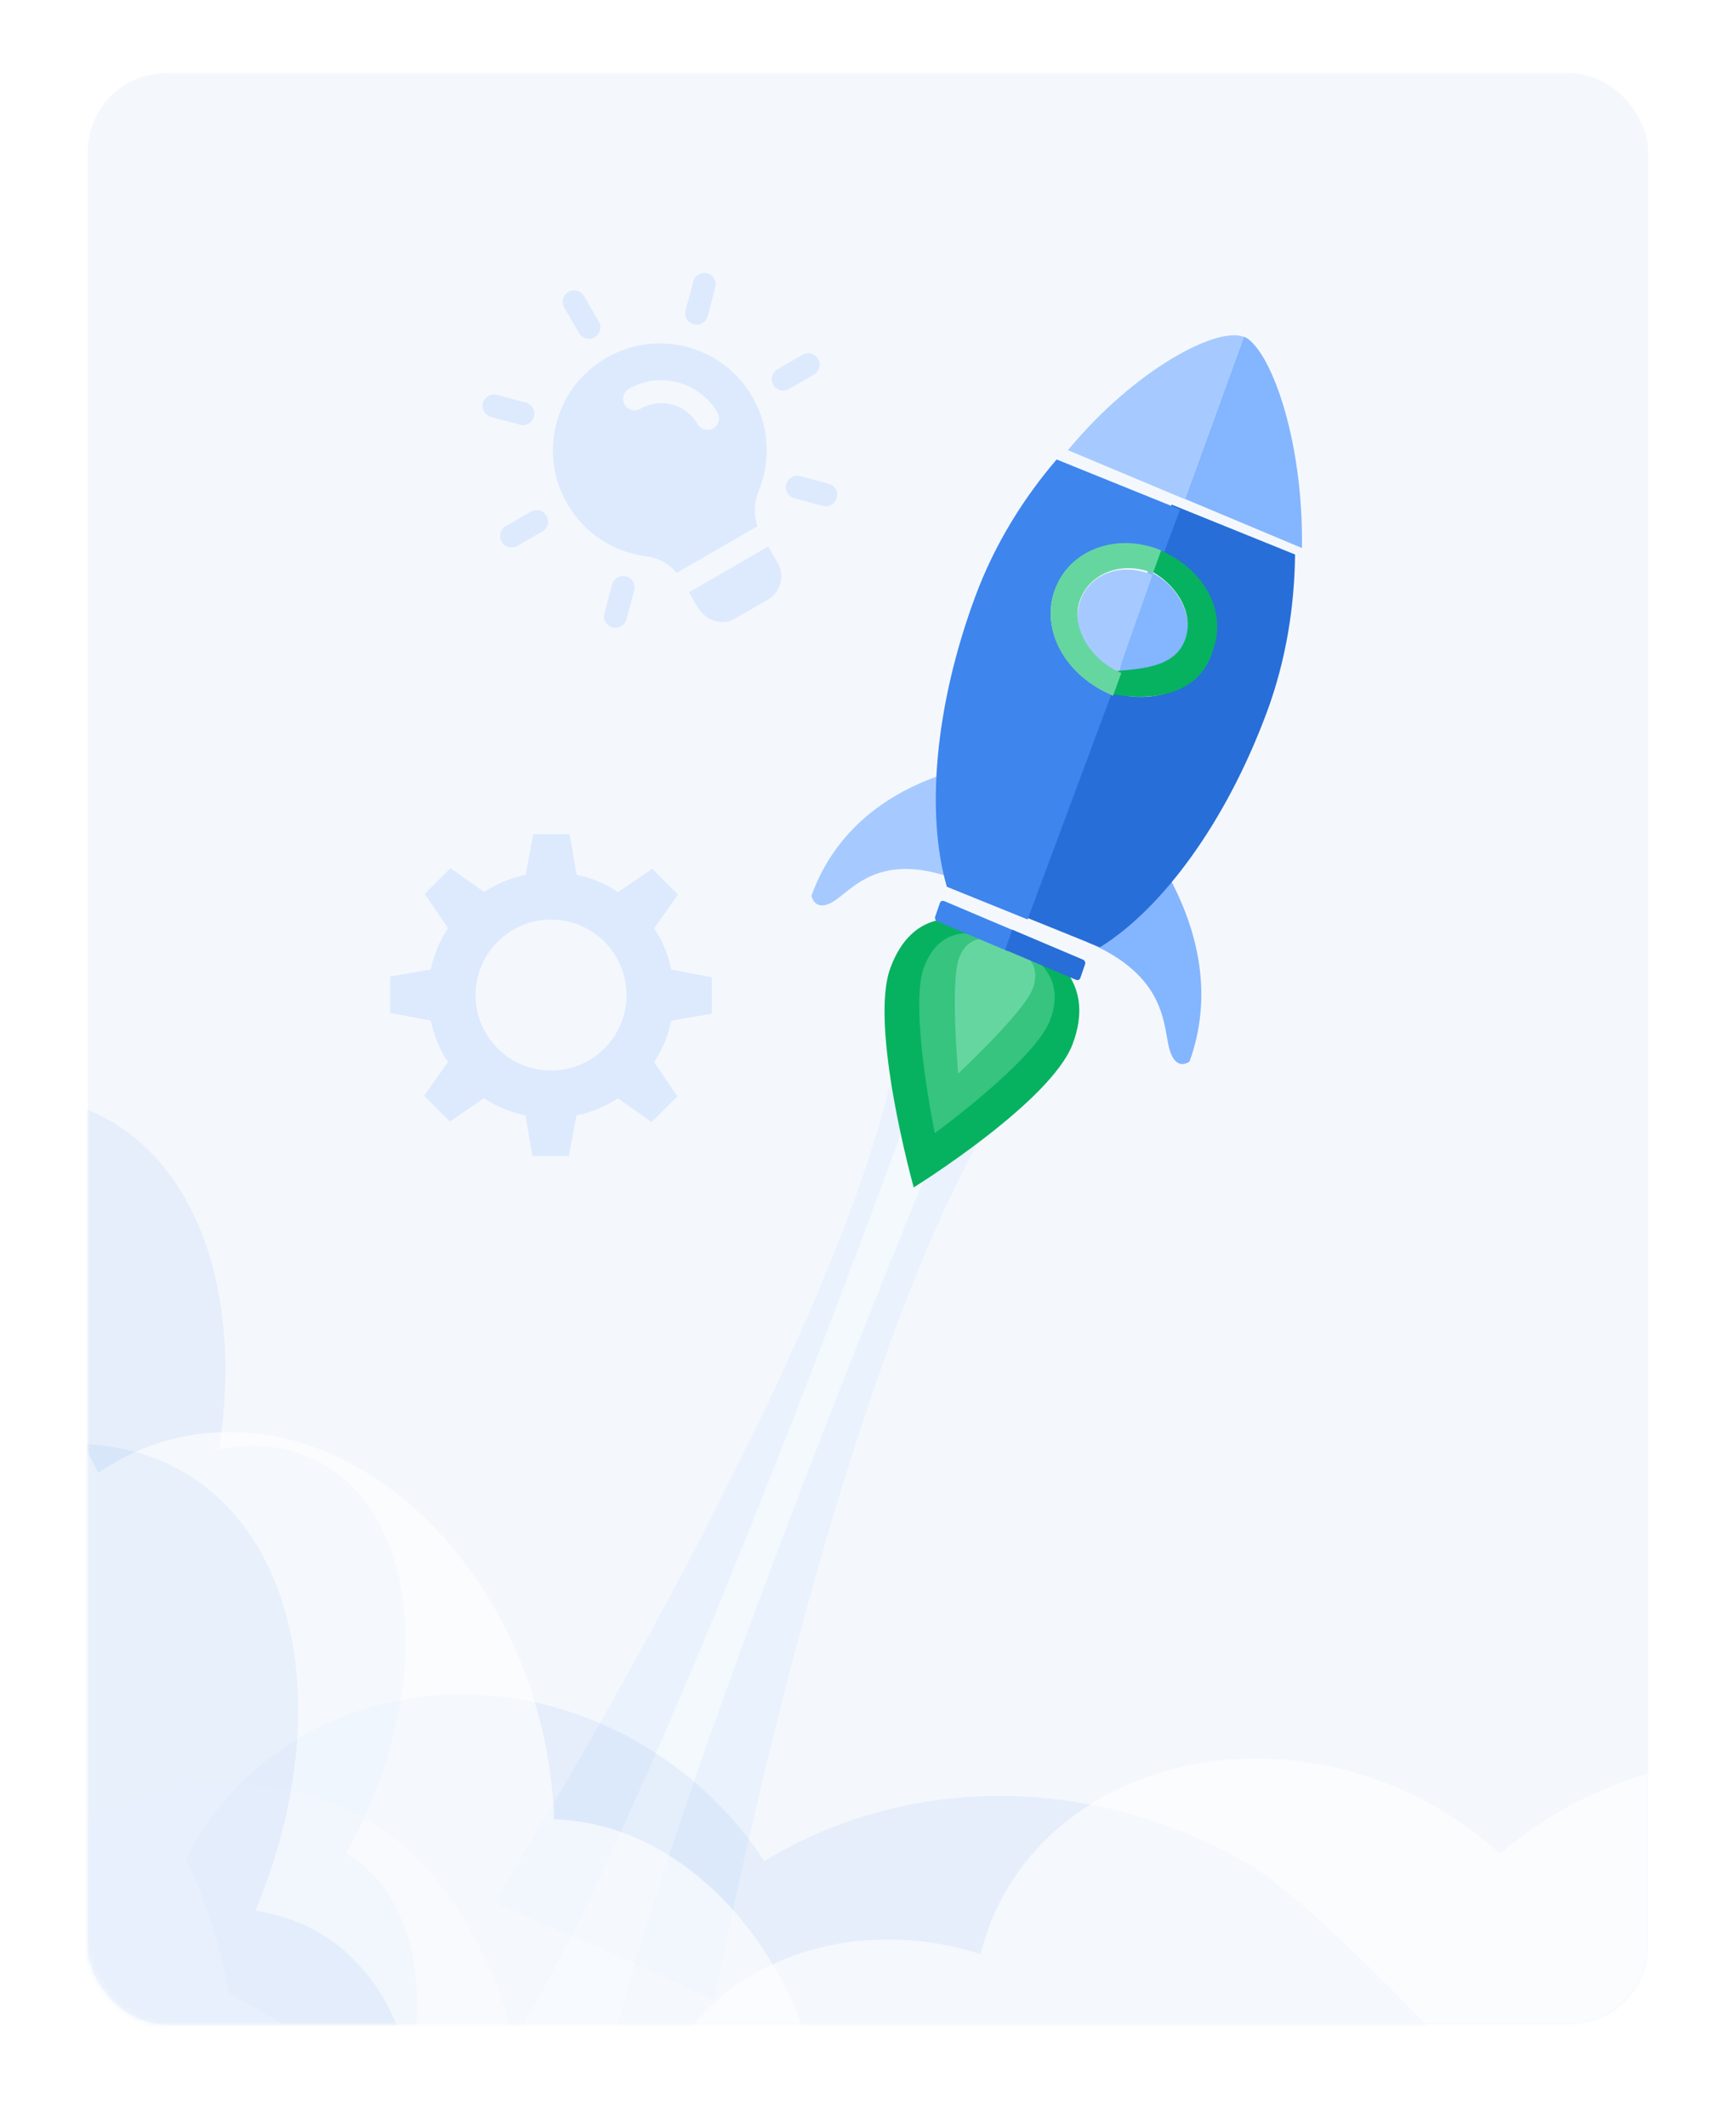 <svg xmlns="http://www.w3.org/2000/svg" width="356" height="436" fill="none"><g filter="url(#a)"><rect width="320" height="400" x="18" y="15" fill="#fff" rx="16"/></g><rect width="320" height="400" x="18" y="15" fill="#276ED8" opacity=".05" rx="16"/><g fill="#84B5FF" clip-path="url(#b)" opacity=".2"><path d="M121.949 69.159a2.35 2.35 0 0 1-3.208-.86l-3.064-5.306a2.349 2.349 0 0 1 4.068-2.348l3.063 5.306a2.35 2.35 0 0 1-.859 3.208ZM144.027 66.252a2.35 2.35 0 0 1-3.443-2.644l1.587-5.918a2.348 2.348 0 1 1 4.537 1.215l-1.586 5.92a2.356 2.356 0 0 1-1.095 1.427ZM166.999 76.745l-5.306 3.063a2.35 2.35 0 0 1-2.348-4.067l5.306-3.064a2.35 2.35 0 0 1 2.348 4.068ZM170.519 103.472c-.521.3-1.155.403-1.781.233l-5.92-1.586a2.35 2.35 0 0 1 1.216-4.538l5.919 1.586a2.348 2.348 0 0 1 .566 4.305ZM127.38 128.378a2.349 2.349 0 0 1-3.442-2.644l1.586-5.919a2.348 2.348 0 1 1 4.537 1.216l-1.586 5.919a2.343 2.343 0 0 1-1.095 1.428ZM111.299 108.903l-5.306 3.064a2.35 2.35 0 0 1-2.348-4.067l5.306-3.064a2.35 2.35 0 0 1 2.348 4.067ZM108.393 86.826c-.521.3-1.155.403-1.781.233l-5.92-1.586a2.349 2.349 0 0 1 1.216-4.538l5.919 1.586a2.348 2.348 0 0 1 .566 4.305ZM157.545 112.028l1.957 3.39c1.503 2.603.597 5.981-2.006 7.484l-6.778 3.914c-2.278 1.315-5.747 1.004-7.938-2.792l-1.503-2.603 16.268-9.393ZM138.764 70.668c-6.529-1.039-13.2.933-18.216 5.456-6.325 5.64-8.773 14.862-6.116 22.908 2.74 8.252 9.732 13.976 18.226 15.037 2.289.27 4.465 1.472 6.081 3.394l.016.028c.038-.059.12-.106.174-.137l16.268-9.393a.284.284 0 0 1 .151-.051l-.015-.027c-.81-2.28-.686-4.882.34-7.427 2.484-6.279 2.01-13.235-1.371-19.092a21.83 21.83 0 0 0-15.538-10.696Zm7.509 17.14a2.366 2.366 0 0 1-3.208-.86 8.605 8.605 0 0 0-11.761-3.152 2.366 2.366 0 0 1-3.208-.86 2.365 2.365 0 0 1 .86-3.207c6.344-3.663 14.513-1.474 18.176 4.87a2.366 2.366 0 0 1-.859 3.208Z"/><path d="m138.739 117.463.19-.109a.509.509 0 0 0-.174.137l-.016-.028ZM155.333 107.883l.015.027c-.07.004-.097.02-.151.051l.136-.078Z"/></g><path fill="#84B5FF" d="m137.665 198.761 8.335 1.568v7.473l-8.335 1.437a24.64 24.64 0 0 1-3.527 8.491l4.781 7.016-5.291 5.291-6.911-4.886a24.512 24.512 0 0 1-8.491 3.514L116.658 237h-7.473l-1.437-8.335a24.647 24.647 0 0 1-8.492-3.527l-7.002 4.781-5.29-5.291 4.885-6.911a24.613 24.613 0 0 1-3.514-8.491L80 207.658v-7.473l8.335-1.437a24.535 24.535 0 0 1 3.527-8.491l-4.781-7.003 5.29-5.291 6.925 4.886a24.371 24.371 0 0 1 8.491-3.514l1.568-8.335h7.473l1.437 8.335a24.549 24.549 0 0 1 8.492 3.527l7.002-4.781 5.291 5.291-4.886 6.911a24.57 24.57 0 0 1 3.501 8.478ZM113 188.519c-8.544 0-15.468 6.937-15.468 15.468 0 8.531 6.924 15.468 15.468 15.468s15.468-6.924 15.468-15.468-6.924-15.468-15.468-15.468Z" opacity=".2"/><mask id="c" width="320" height="382" x="18" y="33" maskUnits="userSpaceOnUse" style="mask-type:alpha"><rect width="320" height="382" x="18" y="33" fill="#3D27C7" rx="16"/></mask><g mask="url(#c)"><path fill="#84B5FF" d="m207.973 222.801-11.816-4.629-.401-.157-11.816-4.629s-.656 41.063-82.493 176.672l18.622 7.983 7.482 3.302 18.857 8.502c32.051-155.116 61.565-187.044 61.565-187.044Z" opacity=".1"/><path fill="#fff" d="m201.103 213.745-4.718-.92.373-.952-3.569-2.866S122.107 410.293 93.227 434.06l-1.795 6.898 11.732 6.497 2.57.068 11.819 4.937 3.077.147c-5.049-37.059 80.473-238.862 80.473-238.862Z" opacity=".5"/><g filter="url(#d)"><path fill="#06B25F" d="M219.975 209.997c-4.467 11.949-32.603 29.421-32.603 29.421s-9.229-33.104-4.762-45.053c4.467-11.95 14.059-11.732 24.377-7.415 10.317 4.316 17.455 11.097 12.988 23.047Z"/><path fill="#66D6A0" d="M215.349 205.105c-3.094 8.259-23.651 23.188-23.651 23.188s-5.324-25.729-2.229-33.99c3.095-8.259 9.739-8.109 16.885-5.126 7.146 2.983 12.09 7.669 8.995 15.928Z" opacity=".5"/><path fill="#66D6A0" d="M211.753 198.737c-1.806 4.797-15.267 17.352-15.267 17.352s-1.645-18.826.162-23.623c1.806-4.797 5.684-4.71 9.855-2.979 4.171 1.732 7.057 4.453 5.25 9.25Z"/><path fill="#A6CAFF" d="M206.832 152.02s-30.848 1.167-40.421 27.572c0 0 .599 3.589 4.506 1.211 3.904-2.38 9.69-10.991 26.537-3.967l9.378-24.816Z"/><path fill="#84B5FF" d="M231.504 163.982s22.011 23.207 12.437 49.612c0 0-2.703 2.212-4.085-2.371-1.38-4.583-.222-15.124-17.069-22.148l8.717-25.093Z"/><path fill="#276ED8" d="M259.763 142.073c4.064-10.928 5.71-22.094 5.812-32.401l-25.314-10.239-3.395 9.129c9.366 3.788 14.565 13.293 11.613 21.228-2.951 7.936-12.936 11.302-22.303 7.513L209 183.488l16.567 6.701c12.747-7.914 25.785-25.502 34.196-48.116Z"/><path fill="#3E85EE" d="M216.3 117.071c2.951-7.936 12.936-11.299 22.3-7.512l3.395-9.128-25.312-10.238c-6.591 7.682-12.593 17.087-16.657 28.014-8.41 22.615-10.153 44.772-5.857 59.579l16.565 6.7 17.177-46.187c-9.363-3.787-14.562-13.292-11.611-21.228ZM193.66 180.734c-.38-.161-.783-.012-.9.33l-.997 2.902c-.118.344.094.751.474.912l14.493 6.14 1.425-4.147-14.494-6.139-.001.002Z"/><path fill="#276ED8" d="m222.053 192.708-14.481-6.134-1.424 4.147 14.481 6.134c.38.161.782.013.901-.33l.996-2.902c.12-.343-.093-.753-.473-.915Z"/><path fill="#84B5FF" d="M243.061 127.935c1.962-5.562-1.468-12.248-7.661-14.935l-6.207 21.501c6.19 2.686 11.907-1.006 13.868-6.566Z"/><path fill="#A6CAFF" d="M221.556 119.084c-1.964 5.57 1.469 12.265 7.669 14.957l7.111-20.169c-6.198-2.69-12.817-.358-14.78 5.212Z"/><path fill="#06B25F" d="M243.052 127.076c-2.025 5.568-8.426 5.978-13.832 6.45l-1.684 4.632c6.739 1.438 18.249 1.426 21.225-8.911 2.954-8.125-2.008-16.773-11.058-20.536l-2.988 3.732c6.198 2.58 10.362 9.064 8.337 14.633Z"/><path fill="#66D6A0" d="M216.309 116.856c-2.983 8.206 1.959 17.614 11.94 21.779l1.7-4.677c-6.213-2.584-10.518-9.327-8.474-14.951 2.044-5.624 8.736-8.087 14.948-5.503l1.7-4.677c-9.063-3.775-18.831-.178-21.814 8.029Z"/><path fill="#84B5FF" d="M255.082 65 243 98.28l23.987 10.066c.333-22.689-6.664-41.147-11.905-43.346Z"/><path fill="#A6CAFF" d="M255.067 65.065c-5.238-2.198-22.018 6.282-36.067 23.215l23.985 10.065 12.082-33.28Z"/></g><path fill="#276ED8" d="M156.752 381.539a76.58 76.58 0 0 0-25.869-24.35c-34.027-19.562-75.463-9.098-92.554 23.372l-.224.424a115.993 115.993 0 0 1 8.846 27.62l178.69 102.729 71.662-91.063c-7.452-8.27-31.195-32.375-41.353-38.215-32.975-18.965-70.896-17.909-99.198-.517Z" opacity=".07"/><path fill="#fff" fill-opacity=".3" d="M108.572 434.063c-2.194-16.009-6.826-30.245-14.081-41.699-20.896-33.02-58.037-34.342-95.279-8.704-.57-16.058-4.124-30.311-10.944-41.102-3.502-5.541-7.66-9.811-12.31-12.888-.596 17.845-5.665 38.192-15.274 58.197l97.46 56.153 51.219 29.509c1.124-13.898.881-27.201-.791-39.466Z"/><path fill="#276ED8" d="M85.495 410.153c-.215-13.5-5.148-24.768-14.51-30.105l-.118-.067c.46-.807.913-1.618 1.353-2.443 16.71-31.358 14.003-66.041-6.046-77.471-6.347-3.618-13.668-4.466-21.243-2.949 4.638-29.895-3.233-56.475-22.664-67.553-5.749-3.277-12.063-4.947-18.674-5.152l-72.121 135.342L39.44 421.307l38.26 21.812c5.396-11.185 7.956-22.718 7.794-32.966Z" opacity=".07"/><path fill="#fff" d="M154.012 396.063c-10.311-13.716-24.745-22.626-40.19-23.093l-.195-.006a85.865 85.865 0 0 0-.16-3.226c-2.863-41.051-31.997-75.138-65.075-76.139-10.472-.317-20.074 2.725-28.229 8.324-16.568-33.104-46-56.132-78.058-57.103-9.485-.287-18.465 1.376-26.72 4.696l12.36 177.182 178.132 5.391L169 434c-1.713-14.341-7.161-27.524-14.988-37.937Z" opacity=".6"/><path fill="#276ED8" d="M83.643 422.127c-4.138-16.32-15.002-27.916-31.09-30.395l-.2-.033c.487-1.178.967-2.359 1.424-3.553 17.203-45.276 3.22-86.303-31.245-91.622-10.912-1.682-22.56.421-33.936 5.511-.552-17.769-5.092-33.519-13.134-45.823l-53.551 100.383 162.651 93.423c1.544-10.133 1.18-19.627-.919-27.891Z" opacity=".07"/><path fill="#fff" d="M307.615 380.06c-7.619-7.038-17.094-12.672-27.935-16.092-34.259-10.802-69.158 4.549-77.939 34.274a42.923 42.923 0 0 0-.625 2.359l-.199-.062c-15.992-5.042-32.152-3.411-44.738 3.256-9.554 5.064-17.048 13.027-20.856 23.168l65.39 20.615 134.718 42.462 66.377-123.553a105.812 105.812 0 0 0-5.561-1.92c-33.206-10.471-66.839-3.507-88.632 15.493Z" opacity=".6"/></g><defs><filter id="a" width="356" height="436" x="0" y="0" color-interpolation-filters="sRGB" filterUnits="userSpaceOnUse"><feFlood flood-opacity="0" result="BackgroundImageFix"/><feColorMatrix in="SourceAlpha" result="hardAlpha" values="0 0 0 0 0 0 0 0 0 0 0 0 0 0 0 0 0 0 127 0"/><feMorphology in="SourceAlpha" operator="dilate" radius="2" result="effect1_dropShadow_52_1"/><feOffset dy="3"/><feGaussianBlur stdDeviation="8"/><feColorMatrix values="0 0 0 0 0.114 0 0 0 0 0.2 0 0 0 0 0.421 0 0 0 0.15 0"/><feBlend in2="BackgroundImageFix" result="effect1_dropShadow_52_1"/><feBlend in="SourceGraphic" in2="effect1_dropShadow_52_1" result="shape"/></filter><filter id="d" width="124.587" height="198.695" x="154.411" y="56.723" color-interpolation-filters="sRGB" filterUnits="userSpaceOnUse"><feFlood flood-opacity="0" result="BackgroundImageFix"/><feColorMatrix in="SourceAlpha" result="hardAlpha" values="0 0 0 0 0 0 0 0 0 0 0 0 0 0 0 0 0 0 127 0"/><feOffset dy="4"/><feGaussianBlur stdDeviation="6"/><feColorMatrix values="0 0 0 0 0.161 0 0 0 0 0.094 0 0 0 0 0.435 0 0 0 0.2 0"/><feBlend in2="BackgroundImageFix" result="effect1_dropShadow_52_1"/><feBlend in="SourceGraphic" in2="effect1_dropShadow_52_1" result="shape"/></filter><clipPath id="b"><path fill="#fff" d="M84 78.57 149.074 41l37.57 65.074-65.074 37.57z"/></clipPath></defs></svg>